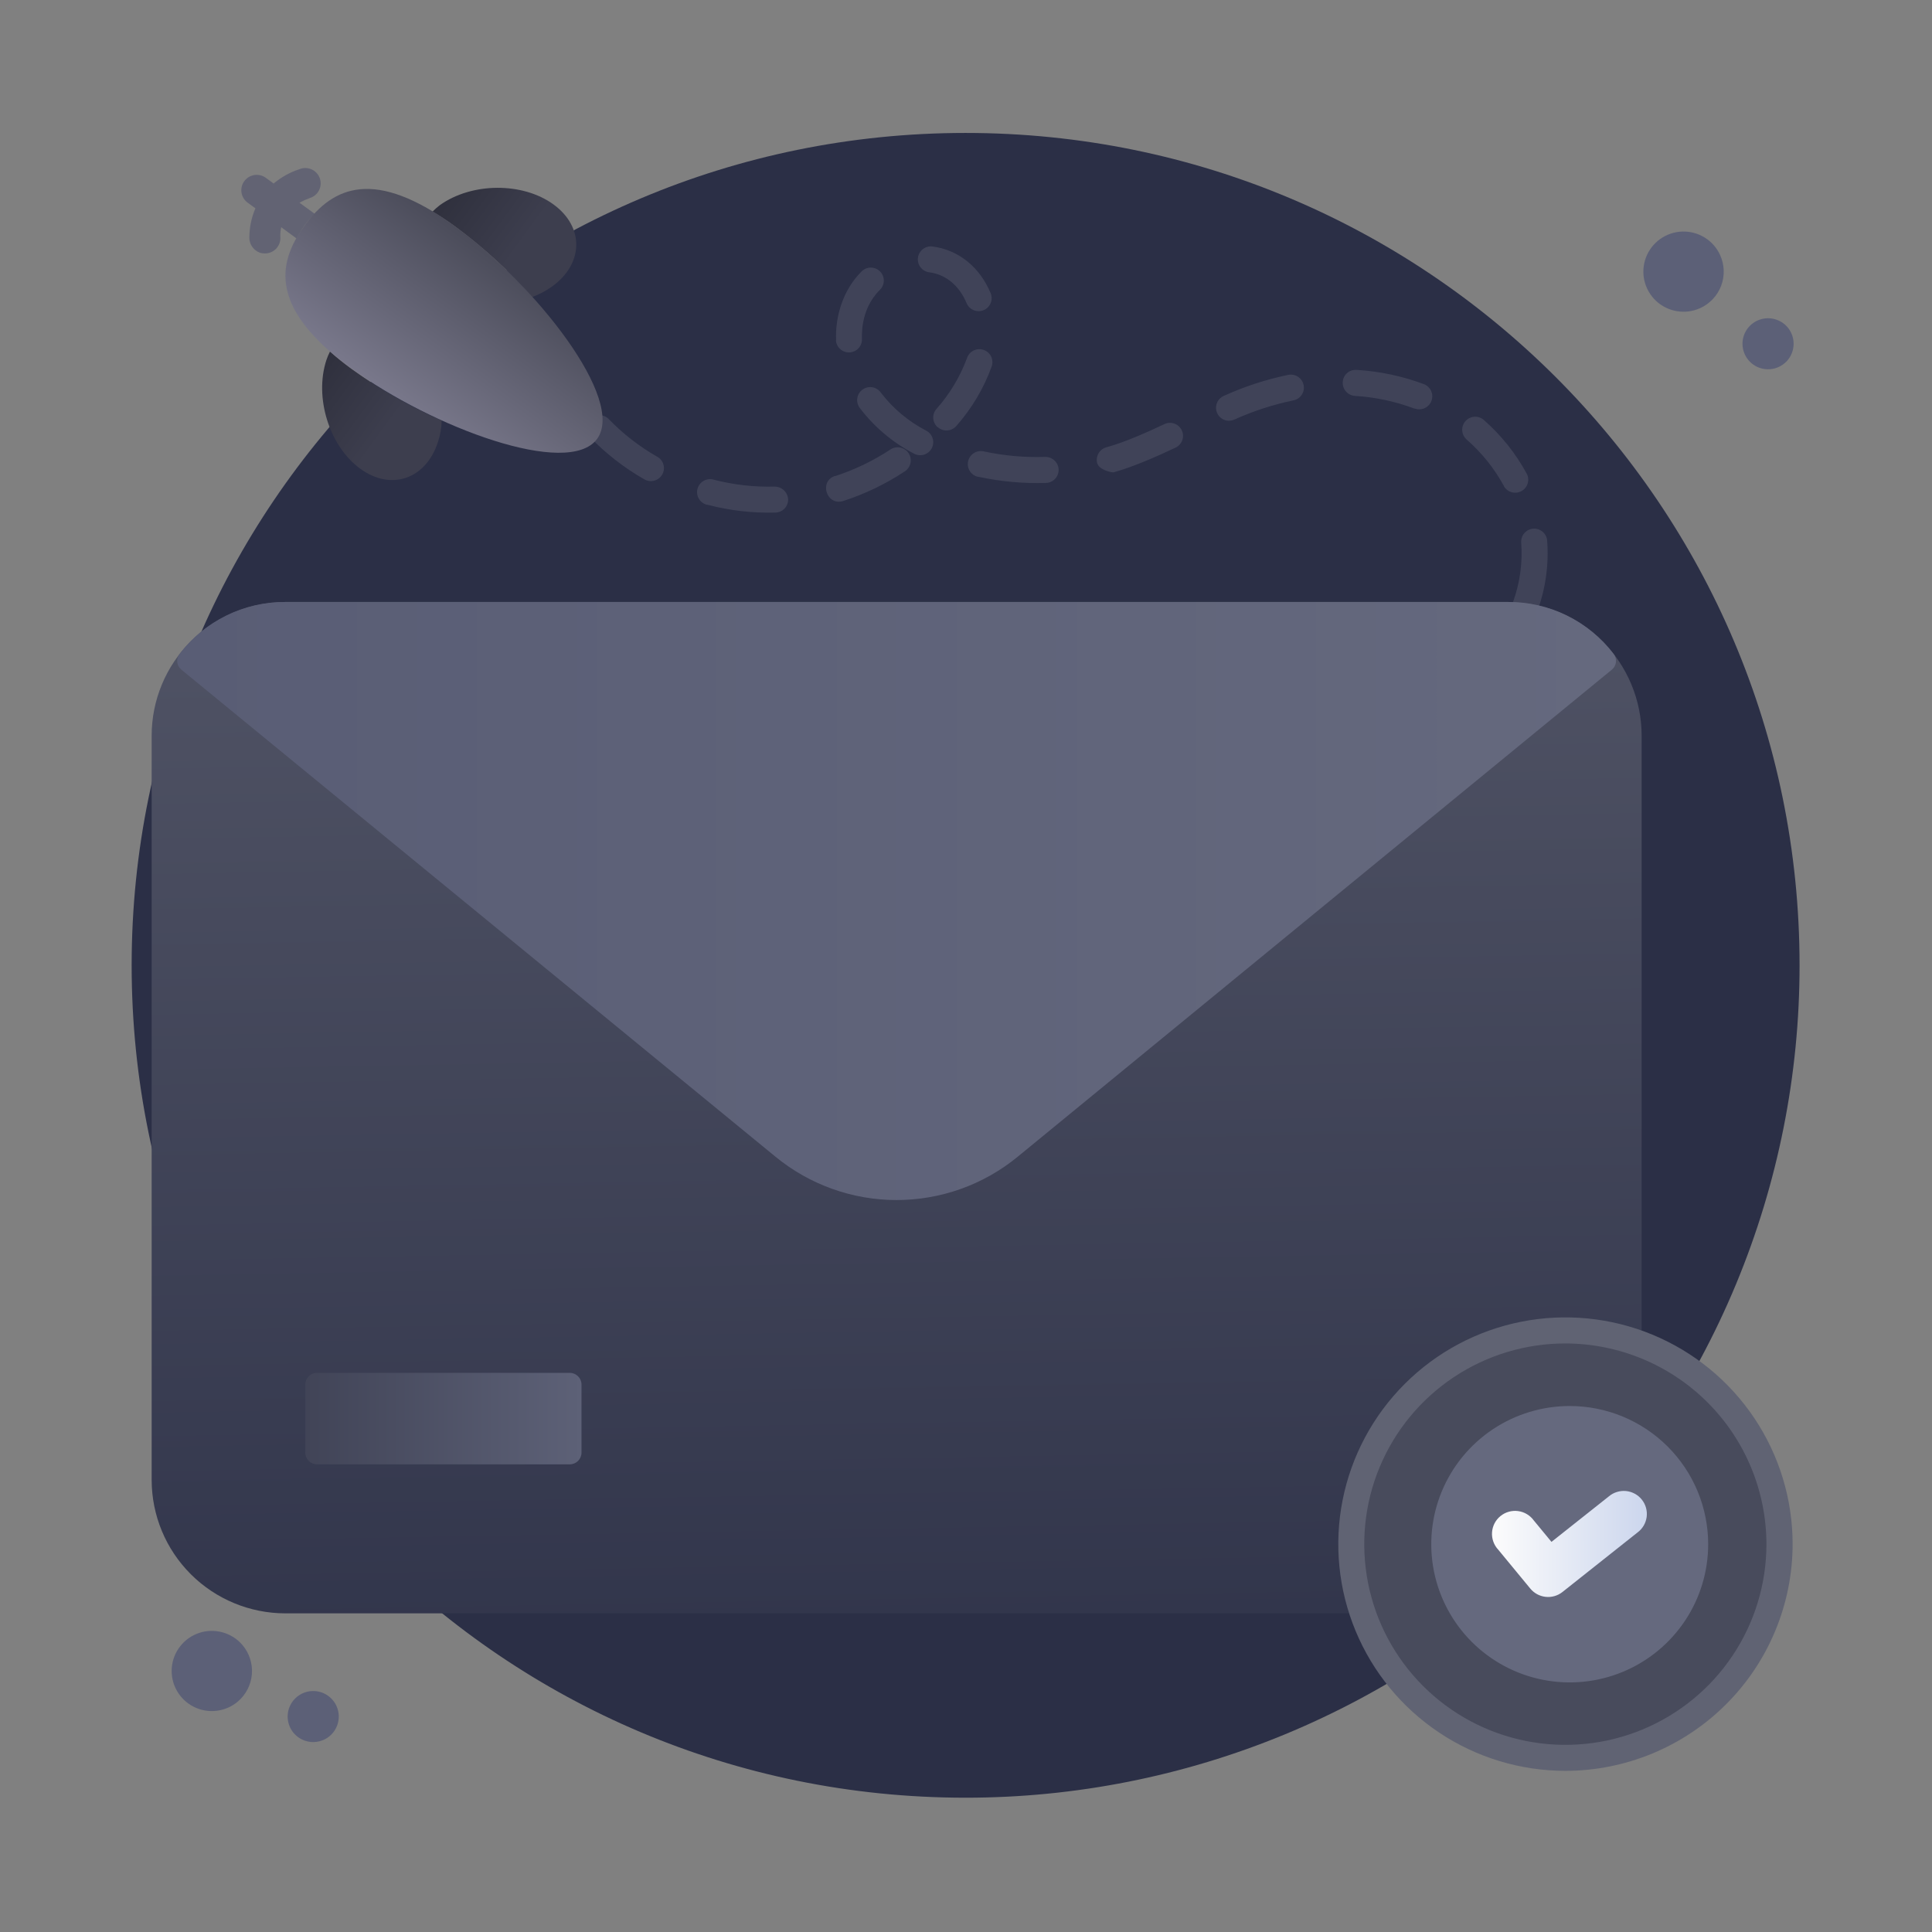 <svg width="100" height="100" viewBox="0 0 100 100" fill="none" xmlns="http://www.w3.org/2000/svg">
<rect x="0" y="0" width="100" height="100" fill="#808080" stroke="none"/>
<g clip-path="url(#clip0_1915_22649)">
<path d="M49.979 6.881C26.087 6.881 6.814 26.226 6.814 49.966C6.814 73.679 26.07 93.049 49.979 93.049C55.648 93.05 61.262 91.937 66.5 89.773C71.737 87.608 76.497 84.435 80.505 80.434C84.514 76.433 87.694 71.683 89.862 66.455C92.031 61.227 93.147 55.624 93.145 49.966C93.145 26.169 73.83 6.881 49.979 6.881Z" fill="#2B2F46"/>
<path d="M87.996 15.951C87.621 16.12 87.205 16.175 86.799 16.107C86.393 16.04 86.016 15.854 85.716 15.573C85.417 15.292 85.207 14.928 85.114 14.528C85.021 14.128 85.049 13.71 85.195 13.325C85.341 12.941 85.597 12.609 85.932 12.371C86.267 12.132 86.665 11.998 87.076 11.985C87.487 11.973 87.893 12.082 88.242 12.3C88.591 12.517 88.867 12.833 89.036 13.208C89.262 13.709 89.28 14.28 89.085 14.794C88.89 15.309 88.498 15.725 87.996 15.951Z" fill="#5C6077"/>
<path d="M92.06 18.997C91.822 19.104 91.557 19.139 91.298 19.096C91.04 19.054 90.801 18.936 90.61 18.757C90.419 18.578 90.285 18.347 90.226 18.093C90.166 17.839 90.184 17.573 90.276 17.328C90.368 17.084 90.531 16.872 90.744 16.72C90.957 16.568 91.21 16.482 91.471 16.473C91.733 16.465 91.991 16.534 92.213 16.672C92.435 16.809 92.612 17.01 92.72 17.248C92.791 17.406 92.832 17.576 92.837 17.75C92.843 17.923 92.814 18.096 92.753 18.259C92.692 18.421 92.599 18.57 92.48 18.697C92.361 18.823 92.218 18.925 92.06 18.997Z" fill="#5C6077"/>
<path d="M12.319 88.064C12.007 88.332 11.622 88.501 11.214 88.55C10.806 88.599 10.392 88.527 10.025 88.341C9.658 88.156 9.354 87.866 9.153 87.508C8.951 87.151 8.86 86.741 8.891 86.332C8.922 85.923 9.074 85.532 9.328 85.209C9.582 84.886 9.926 84.645 10.316 84.517C10.707 84.389 11.127 84.38 11.524 84.491C11.92 84.601 12.274 84.826 12.542 85.138C12.901 85.555 13.079 86.098 13.038 86.647C12.996 87.196 12.737 87.706 12.319 88.064Z" fill="#5C6077"/>
<path d="M17.074 89.85C16.876 90.02 16.631 90.128 16.371 90.159C16.111 90.191 15.848 90.144 15.614 90.026C15.381 89.909 15.188 89.724 15.059 89.497C14.931 89.269 14.873 89.008 14.893 88.748C14.912 88.487 15.009 88.239 15.171 88.033C15.332 87.828 15.551 87.674 15.8 87.593C16.048 87.512 16.316 87.506 16.568 87.576C16.82 87.646 17.045 87.79 17.216 87.988C17.445 88.254 17.558 88.599 17.531 88.948C17.505 89.297 17.34 89.622 17.074 89.85Z" fill="#5C6077"/>
<path d="M74.797 37.405C74.668 37.284 74.591 37.117 74.585 36.941C74.578 36.764 74.641 36.592 74.761 36.462C75.511 35.668 76.206 34.824 76.84 33.935C76.891 33.863 76.956 33.801 77.03 33.754C77.105 33.706 77.188 33.674 77.275 33.659C77.362 33.643 77.452 33.645 77.538 33.664C77.625 33.684 77.706 33.719 77.779 33.77C77.851 33.821 77.913 33.885 77.961 33.96C78.008 34.034 78.041 34.117 78.056 34.204C78.071 34.291 78.069 34.38 78.05 34.467C78.031 34.553 77.995 34.635 77.944 34.707C77.274 35.646 76.539 36.538 75.746 37.377C75.623 37.506 75.455 37.581 75.277 37.586C75.099 37.592 74.927 37.526 74.797 37.405ZM78.742 31.98C78.658 31.952 78.581 31.907 78.515 31.848C78.449 31.79 78.395 31.719 78.356 31.639C78.317 31.56 78.295 31.474 78.29 31.386C78.284 31.297 78.297 31.209 78.326 31.126C78.674 30.154 78.814 29.121 78.738 28.092C78.731 28.004 78.741 27.915 78.768 27.831C78.794 27.747 78.838 27.669 78.895 27.602C78.952 27.534 79.022 27.479 79.1 27.438C79.179 27.398 79.264 27.373 79.353 27.365C79.441 27.358 79.529 27.368 79.614 27.395C79.698 27.422 79.776 27.465 79.844 27.521C79.911 27.578 79.967 27.648 80.008 27.727C80.048 27.805 80.073 27.891 80.08 27.979C80.173 29.194 80.009 30.415 79.6 31.564C79.572 31.647 79.526 31.724 79.468 31.791C79.409 31.857 79.338 31.911 79.258 31.95C79.178 31.989 79.092 32.011 79.003 32.017C78.915 32.022 78.826 32.01 78.742 31.98ZM36.61 26.131C36.521 26.112 36.438 26.075 36.364 26.022C36.29 25.97 36.227 25.903 36.18 25.826C36.132 25.749 36.101 25.663 36.088 25.574C36.074 25.484 36.079 25.393 36.101 25.306C36.124 25.218 36.164 25.136 36.219 25.064C36.274 24.992 36.343 24.932 36.422 24.888C36.501 24.843 36.588 24.815 36.678 24.804C36.768 24.794 36.859 24.802 36.946 24.828C37.974 25.095 39.035 25.215 40.097 25.186C40.275 25.187 40.445 25.255 40.574 25.376C40.703 25.497 40.781 25.663 40.793 25.839C40.795 25.927 40.781 26.015 40.749 26.098C40.717 26.181 40.67 26.256 40.609 26.321C40.548 26.385 40.475 26.437 40.394 26.473C40.313 26.509 40.226 26.529 40.137 26.531C38.948 26.563 37.76 26.425 36.61 26.124V26.131ZM43.226 24.643C44.239 24.315 45.202 23.851 46.09 23.264C46.164 23.215 46.248 23.181 46.335 23.164C46.423 23.148 46.513 23.148 46.6 23.166C46.687 23.184 46.77 23.22 46.844 23.27C46.917 23.32 46.98 23.384 47.029 23.458C47.078 23.532 47.112 23.615 47.129 23.703C47.145 23.79 47.145 23.88 47.127 23.967C47.108 24.054 47.073 24.137 47.023 24.21C46.973 24.284 46.909 24.347 46.835 24.396C45.845 25.051 44.771 25.568 43.642 25.933C42.772 26.196 42.383 24.905 43.22 24.635L43.226 24.643ZM77.848 25.165C77.349 24.247 76.69 23.425 75.901 22.739C75.772 22.62 75.694 22.456 75.684 22.28C75.675 22.105 75.734 21.933 75.849 21.801C75.965 21.669 76.127 21.587 76.303 21.572C76.478 21.558 76.652 21.612 76.787 21.724C77.696 22.518 78.455 23.467 79.029 24.528C79.108 24.684 79.122 24.865 79.069 25.032C79.016 25.199 78.901 25.339 78.746 25.422C78.592 25.505 78.411 25.525 78.243 25.477C78.074 25.43 77.93 25.319 77.842 25.167L77.848 25.165ZM50.627 24.682C50.54 24.663 50.458 24.628 50.384 24.577C50.311 24.527 50.249 24.462 50.201 24.387C50.153 24.313 50.12 24.23 50.104 24.142C50.088 24.055 50.09 23.965 50.109 23.879C50.128 23.792 50.163 23.71 50.214 23.637C50.265 23.564 50.329 23.502 50.404 23.454C50.479 23.406 50.562 23.373 50.65 23.357C50.737 23.341 50.827 23.343 50.914 23.362C51.959 23.588 53.028 23.685 54.097 23.65C54.276 23.646 54.449 23.712 54.579 23.834C54.71 23.955 54.787 24.123 54.795 24.301C54.8 24.48 54.735 24.653 54.613 24.783C54.49 24.913 54.321 24.99 54.143 24.996C52.963 25.033 51.782 24.926 50.629 24.675L50.627 24.682ZM33.326 24.796C32.294 24.204 31.352 23.47 30.526 22.614C30.409 22.484 30.348 22.314 30.354 22.139C30.36 21.965 30.435 21.799 30.561 21.678C30.688 21.557 30.856 21.49 31.032 21.491C31.207 21.491 31.375 21.56 31.5 21.682C32.236 22.447 33.078 23.102 33.999 23.63C34.08 23.671 34.152 23.729 34.21 23.799C34.269 23.869 34.312 23.951 34.338 24.038C34.363 24.126 34.371 24.217 34.36 24.308C34.35 24.398 34.321 24.486 34.275 24.565C34.229 24.644 34.168 24.712 34.095 24.767C34.022 24.822 33.939 24.861 33.85 24.883C33.761 24.904 33.669 24.908 33.579 24.893C33.489 24.878 33.403 24.845 33.326 24.796ZM56.795 23.992C56.745 23.82 56.766 23.636 56.852 23.479C56.938 23.323 57.083 23.206 57.254 23.156C57.373 23.113 58.199 22.939 60.279 21.947C60.44 21.873 60.623 21.866 60.789 21.927C60.955 21.987 61.091 22.11 61.167 22.269C61.243 22.428 61.254 22.611 61.197 22.778C61.139 22.945 61.019 23.082 60.861 23.162C58.691 24.196 57.748 24.407 57.632 24.45C57.57 24.46 56.899 24.339 56.797 23.984L56.795 23.992ZM47.29 23.471C46.203 22.902 45.255 22.102 44.511 21.128C44.455 21.057 44.414 20.975 44.39 20.888C44.366 20.801 44.36 20.71 44.372 20.621C44.384 20.531 44.414 20.445 44.46 20.367C44.506 20.29 44.567 20.222 44.64 20.168C44.713 20.114 44.795 20.076 44.883 20.055C44.971 20.034 45.063 20.031 45.152 20.046C45.241 20.06 45.327 20.093 45.403 20.142C45.479 20.19 45.545 20.253 45.596 20.328C46.223 21.144 47.021 21.813 47.935 22.288C48.015 22.329 48.087 22.385 48.145 22.454C48.203 22.523 48.247 22.603 48.273 22.689C48.3 22.775 48.309 22.865 48.3 22.955C48.291 23.044 48.265 23.131 48.222 23.21C48.179 23.289 48.12 23.359 48.05 23.415C47.979 23.471 47.898 23.513 47.811 23.537C47.724 23.561 47.633 23.568 47.544 23.557C47.455 23.545 47.368 23.516 47.29 23.471ZM48.538 22.118C48.403 22.003 48.32 21.838 48.306 21.662C48.292 21.485 48.349 21.31 48.464 21.175C49.155 20.401 49.693 19.505 50.052 18.533C50.08 18.449 50.125 18.372 50.183 18.305C50.241 18.238 50.312 18.184 50.391 18.144C50.471 18.105 50.557 18.081 50.645 18.075C50.734 18.069 50.822 18.081 50.906 18.109C50.99 18.137 51.068 18.181 51.135 18.239C51.202 18.297 51.257 18.368 51.296 18.447C51.336 18.526 51.359 18.613 51.365 18.701C51.371 18.789 51.36 18.878 51.332 18.962C50.919 20.102 50.294 21.153 49.489 22.06C49.369 22.191 49.202 22.271 49.025 22.28C48.847 22.29 48.673 22.229 48.54 22.111L48.538 22.118ZM63.615 21.78C63.46 21.78 63.31 21.727 63.19 21.63C63.07 21.532 62.987 21.396 62.955 21.245C62.923 21.093 62.945 20.936 63.016 20.798C63.087 20.661 63.203 20.552 63.345 20.49C64.413 20.005 65.532 19.64 66.681 19.403C66.768 19.386 66.858 19.386 66.945 19.403C67.032 19.42 67.114 19.454 67.188 19.503C67.262 19.552 67.325 19.615 67.374 19.689C67.424 19.762 67.458 19.845 67.475 19.931C67.493 20.018 67.493 20.107 67.476 20.194C67.459 20.281 67.424 20.363 67.375 20.437C67.326 20.511 67.263 20.574 67.189 20.623C67.116 20.672 67.033 20.706 66.946 20.724C65.895 20.941 64.871 21.274 63.893 21.716C63.806 21.755 63.712 21.774 63.617 21.773L63.615 21.78ZM73.215 21.15C72.226 20.778 71.186 20.556 70.131 20.492C69.953 20.48 69.786 20.398 69.668 20.264C69.549 20.13 69.489 19.955 69.5 19.777C69.504 19.688 69.526 19.601 69.564 19.521C69.603 19.441 69.657 19.369 69.724 19.311C69.79 19.252 69.868 19.207 69.952 19.179C70.037 19.151 70.126 19.14 70.215 19.146C71.406 19.217 72.581 19.465 73.698 19.882C73.866 19.946 74.001 20.073 74.075 20.236C74.148 20.399 74.154 20.584 74.091 20.751C74.027 20.918 73.9 21.053 73.737 21.127C73.573 21.2 73.388 21.206 73.22 21.143L73.215 21.15ZM43.277 17.618C43.222 16.381 43.634 15.001 44.6 14.045C44.663 13.983 44.738 13.934 44.82 13.9C44.901 13.867 44.989 13.851 45.078 13.851C45.166 13.852 45.253 13.87 45.335 13.904C45.416 13.938 45.49 13.988 45.552 14.051C45.614 14.114 45.663 14.188 45.696 14.27C45.73 14.352 45.746 14.439 45.746 14.528C45.745 14.616 45.727 14.703 45.693 14.784C45.658 14.866 45.608 14.939 45.545 15.001C44.474 16.058 44.625 17.499 44.615 17.567C44.615 17.742 44.548 17.909 44.427 18.035C44.306 18.16 44.141 18.234 43.966 18.241C43.791 18.247 43.621 18.186 43.491 18.07C43.361 17.954 43.281 17.792 43.267 17.618H43.277ZM50.031 15.692C49.676 14.839 49.001 14.203 48.071 14.09C47.899 14.061 47.745 13.968 47.642 13.829C47.537 13.69 47.491 13.516 47.512 13.343C47.534 13.171 47.621 13.014 47.755 12.904C47.89 12.794 48.062 12.74 48.235 12.754C49.638 12.924 50.727 13.856 51.275 15.175C51.344 15.339 51.344 15.525 51.276 15.689C51.208 15.854 51.077 15.986 50.912 16.054C50.747 16.123 50.562 16.123 50.397 16.055C50.231 15.987 50.1 15.856 50.031 15.692Z" fill="white" fill-opacity="0.1"/>
<path d="M84.971 38.068V76.603C84.969 78.434 84.239 80.189 82.942 81.483C81.646 82.777 79.888 83.505 78.054 83.507H14.766C12.933 83.505 11.174 82.777 9.878 81.483C8.581 80.189 7.852 78.434 7.85 76.603V38.068C7.853 36.237 8.583 34.483 9.879 33.188C11.175 31.893 12.932 31.163 14.766 31.158H78.054C79.888 31.163 81.645 31.893 82.941 33.188C84.237 34.483 84.967 36.237 84.971 38.068Z" fill="url(#paint0_linear_1915_22649)"/>
<path d="M83.426 34.664L52.672 59.875C50.907 61.323 48.692 62.114 46.407 62.114C44.123 62.114 41.908 61.323 40.143 59.875L9.39 34.664C9.271 34.567 9.193 34.428 9.176 34.275C9.158 34.122 9.201 33.968 9.296 33.847C9.936 33.007 10.764 32.326 11.713 31.859C12.662 31.393 13.707 31.153 14.765 31.158H78.052C79.11 31.153 80.155 31.393 81.104 31.859C82.053 32.326 82.88 33.007 83.521 33.847C83.615 33.968 83.659 34.122 83.641 34.275C83.623 34.428 83.546 34.567 83.426 34.664Z" fill="url(#paint1_linear_1915_22649)"/>
<path d="M29.491 71.059H16.41C16.073 71.059 15.801 71.331 15.801 71.666V75.187C15.801 75.522 16.073 75.794 16.41 75.794H29.491C29.827 75.794 30.099 75.522 30.099 75.187V71.666C30.099 71.331 29.827 71.059 29.491 71.059Z" fill="url(#paint2_linear_1915_22649)"/>
<path d="M92.112 79.928C92.112 82.116 91.462 84.255 90.245 86.074C89.027 87.894 87.296 89.312 85.27 90.15C83.245 90.987 81.016 91.206 78.866 90.779C76.716 90.352 74.741 89.298 73.191 87.751C71.641 86.204 70.585 84.232 70.158 82.086C69.731 79.94 69.951 77.715 70.79 75.694C71.629 73.672 73.05 71.945 74.874 70.73C76.697 69.515 78.84 68.866 81.032 68.867C82.488 68.866 83.929 69.152 85.273 69.708C86.618 70.263 87.84 71.078 88.869 72.105C89.898 73.132 90.714 74.352 91.27 75.694C91.827 77.036 92.113 78.475 92.112 79.928Z" fill="#484B5C"/>
<path d="M81.033 91.659C78.707 91.66 76.433 90.973 74.499 89.684C72.564 88.395 71.056 86.562 70.166 84.418C69.275 82.273 69.042 79.913 69.495 77.636C69.948 75.359 71.068 73.267 72.713 71.626C74.357 69.984 76.453 68.866 78.734 68.413C81.015 67.96 83.38 68.193 85.528 69.081C87.677 69.97 89.514 71.475 90.805 73.405C92.097 75.336 92.786 77.606 92.786 79.927C92.781 83.037 91.541 86.018 89.339 88.217C87.136 90.416 84.149 91.654 81.033 91.659ZM81.033 69.537C78.974 69.534 76.961 70.142 75.248 71.282C73.535 72.422 72.199 74.043 71.409 75.941C70.62 77.839 70.412 79.928 70.812 81.944C71.212 83.96 72.202 85.812 73.657 87.266C75.112 88.721 76.967 89.711 78.986 90.113C81.005 90.515 83.099 90.31 85.001 89.525C86.904 88.739 88.53 87.408 89.674 85.699C90.819 83.991 91.43 81.982 91.43 79.927C91.427 77.175 90.331 74.536 88.382 72.588C86.433 70.641 83.791 69.543 81.033 69.537Z" fill="#606373"/>
<path d="M88.415 79.919C88.417 81.334 87.998 82.718 87.212 83.895C86.425 85.073 85.307 85.991 83.997 86.534C82.688 87.077 81.247 87.22 79.856 86.945C78.465 86.67 77.188 85.989 76.184 84.989C75.181 83.989 74.498 82.715 74.22 81.327C73.943 79.939 74.085 78.501 74.627 77.193C75.169 75.886 76.087 74.768 77.266 73.981C78.445 73.195 79.831 72.775 81.248 72.775C83.147 72.775 84.969 73.528 86.312 74.867C87.656 76.206 88.412 78.023 88.415 79.919Z" fill="#65697E"/>
<path d="M79.206 82.222L77.548 80.211C77.436 80.092 77.35 79.951 77.295 79.797C77.24 79.644 77.216 79.48 77.227 79.317C77.238 79.154 77.282 78.995 77.356 78.85C77.431 78.705 77.535 78.576 77.662 78.473C77.788 78.369 77.934 78.293 78.092 78.248C78.249 78.203 78.414 78.191 78.576 78.213C78.738 78.234 78.894 78.288 79.034 78.373C79.175 78.457 79.296 78.568 79.391 78.701L80.304 79.807L83.272 77.454C83.394 77.35 83.536 77.272 83.689 77.225C83.842 77.177 84.003 77.16 84.162 77.175C84.322 77.191 84.477 77.239 84.617 77.315C84.758 77.391 84.882 77.495 84.982 77.621C85.081 77.746 85.155 77.89 85.198 78.044C85.24 78.198 85.252 78.359 85.231 78.518C85.21 78.676 85.157 78.829 85.076 78.967C84.995 79.105 84.887 79.225 84.758 79.32L80.871 82.403C80.626 82.597 80.313 82.687 80.002 82.653C79.69 82.619 79.404 82.464 79.206 82.222Z" fill="url(#paint3_linear_1915_22649)"/>
<path d="M15.36 12.352L14.556 11.761C14.513 11.947 14.499 12.138 14.513 12.328C14.512 12.432 14.491 12.536 14.45 12.632C14.409 12.729 14.349 12.816 14.275 12.89C14.2 12.963 14.111 13.021 14.014 13.06C13.917 13.099 13.813 13.119 13.708 13.118C13.535 13.124 13.367 13.067 13.233 12.958C13.135 12.884 13.055 12.789 12.998 12.68C12.941 12.571 12.91 12.45 12.906 12.328C12.904 11.796 13.011 11.271 13.22 10.782L12.815 10.488C12.731 10.426 12.66 10.348 12.605 10.259C12.551 10.169 12.515 10.07 12.499 9.966C12.484 9.863 12.488 9.758 12.513 9.656C12.538 9.555 12.583 9.459 12.645 9.375C12.707 9.29 12.785 9.219 12.875 9.165C12.965 9.111 13.064 9.075 13.168 9.059C13.271 9.043 13.377 9.048 13.479 9.073C13.58 9.098 13.676 9.143 13.761 9.205L14.163 9.499C14.556 9.169 15.009 8.917 15.498 8.758C15.597 8.717 15.704 8.696 15.812 8.697C15.919 8.699 16.025 8.722 16.124 8.765C16.222 8.808 16.311 8.871 16.384 8.95C16.458 9.028 16.514 9.121 16.551 9.222C16.587 9.322 16.603 9.43 16.597 9.537C16.591 9.644 16.563 9.749 16.515 9.845C16.467 9.941 16.4 10.027 16.318 10.096C16.236 10.166 16.141 10.218 16.038 10.25C15.853 10.316 15.674 10.397 15.502 10.492L16.292 11.069C16.099 11.253 15.923 11.454 15.766 11.669C15.611 11.884 15.475 12.113 15.36 12.352Z" fill="#626373"/>
<path d="M28.559 14.841C28.247 15.062 27.908 15.24 27.549 15.371C26.35 14.025 25.014 12.805 23.564 11.732C23.185 11.453 22.792 11.194 22.387 10.954C22.505 10.835 22.632 10.722 22.765 10.619C24.421 9.436 27.056 9.419 28.653 10.585C30.251 11.751 30.215 13.66 28.559 14.841Z" fill="url(#paint4_linear_1915_22649)"/>
<path d="M18.643 24.258C17.044 23.091 16.263 20.58 16.891 18.646C16.943 18.492 17.006 18.341 17.08 18.195C17.43 18.509 17.797 18.805 18.178 19.082C19.642 20.136 21.211 21.036 22.86 21.769C22.853 22.144 22.789 22.515 22.671 22.871C22.049 24.803 20.24 25.425 18.643 24.258Z" fill="url(#paint5_linear_1915_22649)"/>
<path d="M23.57 11.726C27.752 14.779 32.392 20.686 30.905 22.718C29.417 24.75 22.368 22.126 18.186 19.073C14.005 16.02 14.283 13.697 15.768 11.669C17.254 9.641 19.39 8.679 23.57 11.726Z" fill="url(#paint6_linear_1915_22649)"/>
</g>
<defs>
<linearGradient id="paint0_linear_1915_22649" x1="45.818" y1="23.677" x2="47.092" y2="96.373" gradientUnits="userSpaceOnUse">
<stop stop-color="#545768"/>
<stop offset="1" stop-color="#2B2F46"/>
</linearGradient>
<linearGradient id="paint1_linear_1915_22649" x1="9.173" y1="46.636" x2="83.644" y2="46.636" gradientUnits="userSpaceOnUse">
<stop stop-color="#595D75"/>
<stop offset="1" stop-color="#65697E"/>
</linearGradient>
<linearGradient id="paint2_linear_1915_22649" x1="15.801" y1="73.427" x2="30.099" y2="73.427" gradientUnits="userSpaceOnUse">
<stop stop-color="#414457"/>
<stop offset="1" stop-color="#5D6177"/>
</linearGradient>
<linearGradient id="paint3_linear_1915_22649" x1="77.282" y1="79.924" x2="85.216" y2="79.924" gradientUnits="userSpaceOnUse">
<stop stop-color="#FCFCFC"/>
<stop offset="1" stop-color="#CCD6ED"/>
</linearGradient>
<linearGradient id="paint4_linear_1915_22649" x1="23.142" y1="5.215" x2="29.179" y2="9.621" gradientUnits="userSpaceOnUse">
<stop stop-color="#272833"/>
<stop offset="1" stop-color="#3D3E4E"/>
</linearGradient>
<linearGradient id="paint5_linear_1915_22649" x1="15.793" y1="15.286" x2="21.83" y2="19.692" gradientUnits="userSpaceOnUse">
<stop stop-color="#272833"/>
<stop offset="1" stop-color="#3D3E4E"/>
</linearGradient>
<linearGradient id="paint6_linear_1915_22649" x1="20.638" y1="20.887" x2="26.008" y2="13.531" gradientUnits="userSpaceOnUse">
<stop stop-color="#79788B"/>
<stop offset="1" stop-color="#4B4C5A"/>
</linearGradient>
<clipPath id="clip0_1915_22649">
<rect width="100" height="100" fill="white"/>
</clipPath>
</defs>
</svg>
